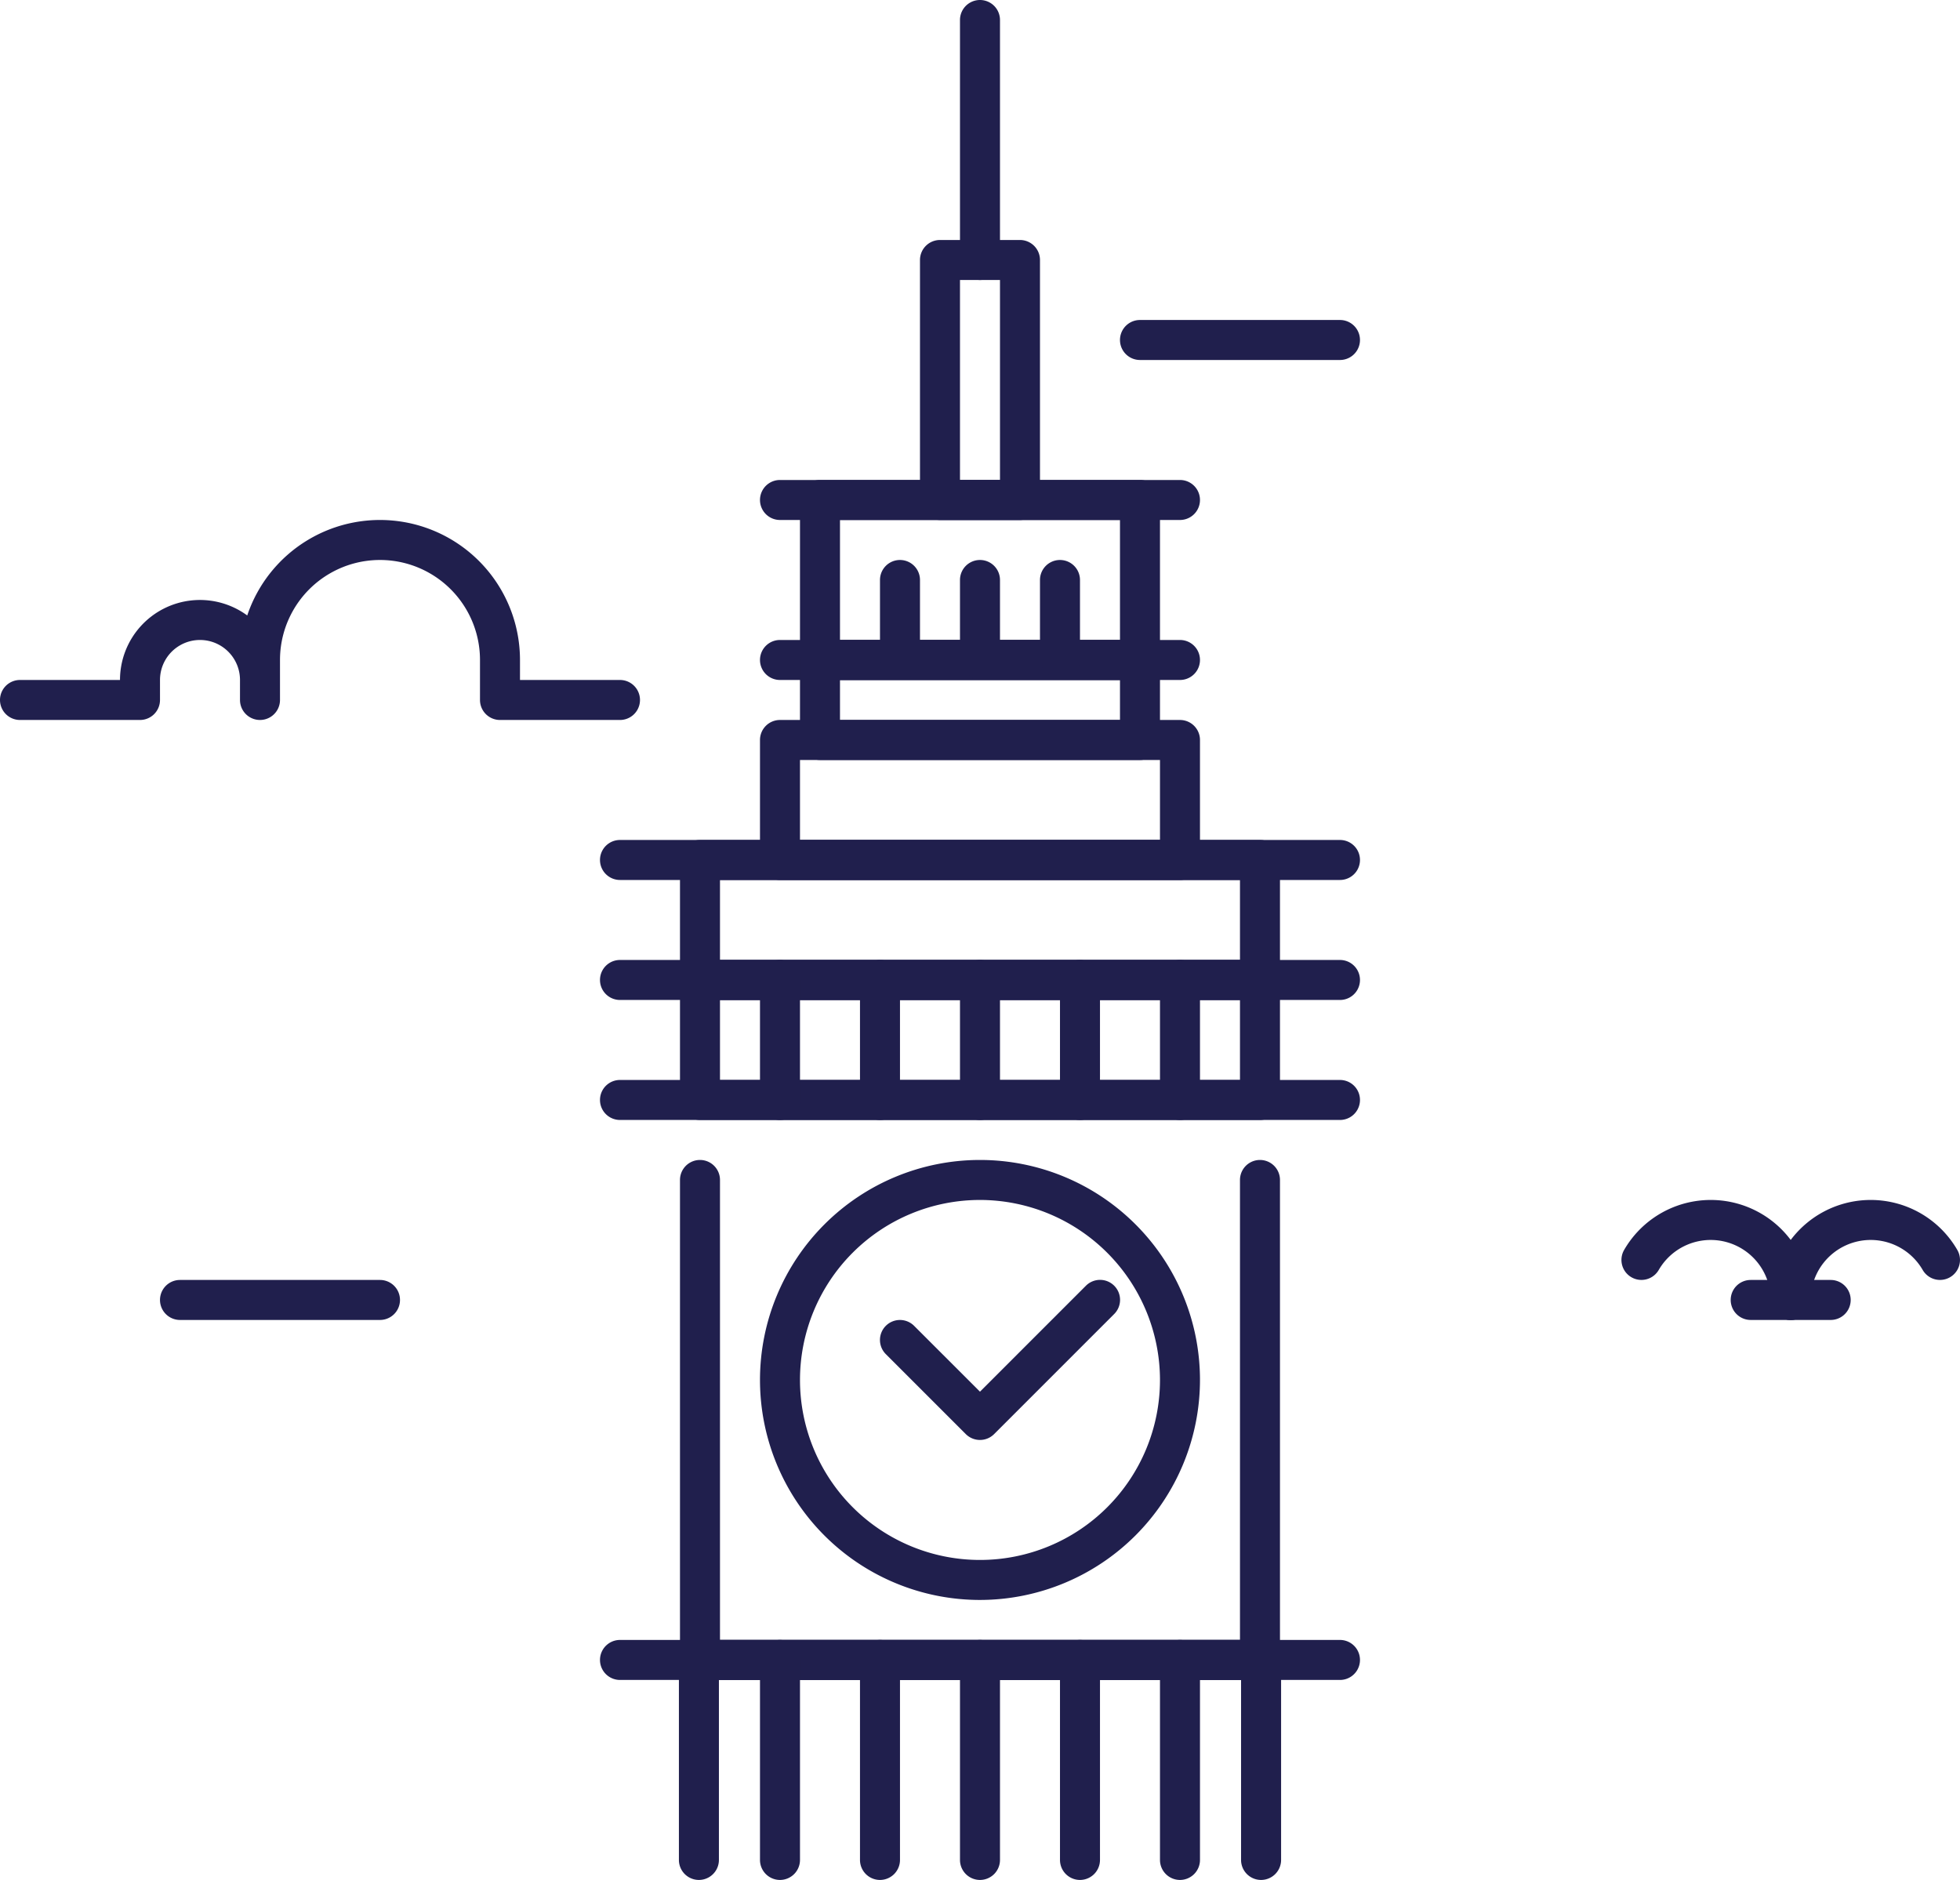 <svg xmlns="http://www.w3.org/2000/svg" width="860.457" height="825.324" viewBox="0 0 860.457 825.324">
  <g id="big_ben" data-name="big ben" transform="translate(-92.178 -92.178)">
    <g id="Сгруппировать_46" data-name="Сгруппировать 46" transform="translate(513.62 92.178)">
      <path id="Контур_34" data-name="Контур 34" d="M40.28,130.421a8.783,8.783,0,0,1-8.78-8.78V16.28a8.78,8.78,0,0,1,17.56,0V121.641A8.783,8.783,0,0,1,40.28,130.421Z" transform="translate(-31.5 -7.5)" fill="#201f4d"/>
    </g>
    <g id="Сгруппировать_47" data-name="Сгруппировать 47" transform="translate(496.06 197.538)">
      <path id="Контур_35" data-name="Контур 35" d="M74.4,136.421H39.28a8.783,8.783,0,0,1-8.78-8.78V22.28a8.783,8.783,0,0,1,8.78-8.78H74.4a8.783,8.783,0,0,1,8.78,8.78V127.641A8.783,8.783,0,0,1,74.4,136.421Zm-26.34-17.56H65.62V31.06H48.06Z" transform="translate(-30.5 -13.5)" fill="#201f4d"/>
    </g>
    <g id="Сгруппировать_48" data-name="Сгруппировать 48" transform="translate(443.38 302.899)">
      <path id="Контур_36" data-name="Контур 36" d="M176.761,107.3H36.28a8.783,8.783,0,0,1-8.78-8.78V28.28a8.783,8.783,0,0,1,8.78-8.78H176.761a8.783,8.783,0,0,1,8.78,8.78V98.52A8.783,8.783,0,0,1,176.761,107.3ZM45.06,89.74H167.981V37.06H45.06Z" transform="translate(-27.5 -19.5)" fill="#201f4d"/>
    </g>
    <g id="Сгруппировать_49" data-name="Сгруппировать 49" transform="translate(425.82 302.899)">
      <path id="Контур_37" data-name="Контур 37" d="M210.881,37.06H35.28a8.78,8.78,0,0,1,0-17.56h175.6a8.78,8.78,0,0,1,0,17.56Z" transform="translate(-26.5 -19.5)" fill="#201f4d"/>
    </g>
    <g id="Сгруппировать_50" data-name="Сгруппировать 50" transform="translate(425.82 373.139)">
      <path id="Контур_38" data-name="Контур 38" d="M210.881,41.06H35.28a8.78,8.78,0,0,1,0-17.56h175.6a8.78,8.78,0,0,1,0,17.56Z" transform="translate(-26.5 -23.5)" fill="#201f4d"/>
    </g>
    <g id="Сгруппировать_51" data-name="Сгруппировать 51" transform="translate(443.38 373.139)">
      <path id="Контур_39" data-name="Контур 39" d="M176.761,76.18H36.28A8.783,8.783,0,0,1,27.5,67.4V32.28a8.783,8.783,0,0,1,8.78-8.78H176.761a8.783,8.783,0,0,1,8.78,8.78V67.4A8.783,8.783,0,0,1,176.761,76.18ZM45.06,58.62H167.981V41.06H45.06Z" transform="translate(-27.5 -23.5)" fill="#201f4d"/>
    </g>
    <g id="Сгруппировать_52" data-name="Сгруппировать 52" transform="translate(425.82 408.259)">
      <path id="Контур_40" data-name="Контур 40" d="M210.881,95.74H35.28a8.783,8.783,0,0,1-8.78-8.78V34.28a8.783,8.783,0,0,1,8.78-8.78h175.6a8.783,8.783,0,0,1,8.78,8.78V86.96A8.783,8.783,0,0,1,210.881,95.74ZM44.06,78.18H202.1V43.06H44.06Z" transform="translate(-26.5 -25.5)" fill="#201f4d"/>
    </g>
    <g id="Сгруппировать_53" data-name="Сгруппировать 53" transform="translate(390.699 460.94)">
      <path id="Контур_41" data-name="Контур 41" d="M279.121,98.74H33.28a8.783,8.783,0,0,1-8.78-8.78V37.28a8.783,8.783,0,0,1,8.78-8.78H279.121a8.783,8.783,0,0,1,8.78,8.78V89.96A8.783,8.783,0,0,1,279.121,98.74ZM42.06,81.18H270.341V46.06H42.06Z" transform="translate(-24.5 -28.5)" fill="#201f4d"/>
    </g>
    <g id="Сгруппировать_54" data-name="Сгруппировать 54" transform="translate(390.699 513.62)">
      <path id="Контур_42" data-name="Контур 42" d="M279.121,101.74H33.28a8.783,8.783,0,0,1-8.78-8.78V40.28a8.783,8.783,0,0,1,8.78-8.78H279.121a8.783,8.783,0,0,1,8.78,8.78V92.96A8.783,8.783,0,0,1,279.121,101.74ZM42.06,84.18H270.341V49.06H42.06Z" transform="translate(-24.5 -31.5)" fill="#201f4d"/>
    </g>
    <g id="Сгруппировать_55" data-name="Сгруппировать 55" transform="translate(390.225 812.142)">
      <path id="Контур_43" data-name="Контур 43" d="M280.043,153.861a8.783,8.783,0,0,1-8.78-8.78V66.06H42.033v79.02a8.78,8.78,0,1,1-17.56,0V57.28a8.783,8.783,0,0,1,8.78-8.78H280.06a8.783,8.783,0,0,1,8.78,8.78v87.8A8.8,8.8,0,0,1,280.043,153.861Z" transform="translate(-24.473 -48.5)" fill="#201f4d"/>
    </g>
    <g id="Сгруппировать_56" data-name="Сгруппировать 56" transform="translate(390.699 601.42)">
      <path id="Контур_44" data-name="Контур 44" d="M279.121,264.781H33.28A8.783,8.783,0,0,1,24.5,256V45.28a8.78,8.78,0,0,1,17.56,0V247.221H270.341V45.28a8.78,8.78,0,1,1,17.56,0V256A8.783,8.783,0,0,1,279.121,264.781Z" transform="translate(-24.5 -36.5)" fill="#201f4d"/>
    </g>
    <g id="Сгруппировать_57" data-name="Сгруппировать 57" transform="translate(355.579 513.62)">
      <path id="Контур_45" data-name="Контур 45" d="M347.362,49.06H31.28a8.78,8.78,0,1,1,0-17.56H347.362a8.78,8.78,0,0,1,0,17.56Z" transform="translate(-22.5 -31.5)" fill="#201f4d"/>
    </g>
    <g id="Сгруппировать_58" data-name="Сгруппировать 58" transform="translate(355.579 460.94)">
      <path id="Контур_46" data-name="Контур 46" d="M347.362,46.06H31.28a8.78,8.78,0,0,1,0-17.56H347.362a8.78,8.78,0,0,1,0,17.56Z" transform="translate(-22.5 -28.5)" fill="#201f4d"/>
    </g>
    <g id="Сгруппировать_59" data-name="Сгруппировать 59" transform="translate(355.579 566.3)">
      <path id="Контур_47" data-name="Контур 47" d="M347.362,52.06H31.28a8.78,8.78,0,0,1,0-17.56H347.362a8.78,8.78,0,0,1,0,17.56Z" transform="translate(-22.5 -34.5)" fill="#201f4d"/>
    </g>
    <g id="Сгруппировать_60" data-name="Сгруппировать 60" transform="translate(355.579 812.142)">
      <path id="Контур_48" data-name="Контур 48" d="M347.362,66.06H31.28a8.78,8.78,0,1,1,0-17.56H347.362a8.78,8.78,0,0,1,0,17.56Z" transform="translate(-22.5 -48.5)" fill="#201f4d"/>
    </g>
    <g id="Сгруппировать_61" data-name="Сгруппировать 61" transform="translate(425.82 601.42)">
      <path id="Контур_49" data-name="Контур 49" d="M123.08,229.661a96.58,96.58,0,1,1,96.58-96.58A96.683,96.683,0,0,1,123.08,229.661Zm0-175.6a79.02,79.02,0,1,0,79.02,79.02A79.117,79.117,0,0,0,123.08,54.06Z" transform="translate(-26.5 -36.5)" fill="#201f4d"/>
    </g>
    <g id="Сгруппировать_65" data-name="Сгруппировать 65" transform="translate(478.5 338.019)">
      <g id="Сгруппировать_62" data-name="Сгруппировать 62">
        <path id="Контур_50" data-name="Контур 50" d="M38.28,73.636a8.783,8.783,0,0,1-8.78-8.78V30.28a8.78,8.78,0,0,1,17.56,0V64.856A8.783,8.783,0,0,1,38.28,73.636Z" transform="translate(-29.5 -21.5)" fill="#201f4d"/>
      </g>
      <g id="Сгруппировать_63" data-name="Сгруппировать 63" transform="translate(35.12)">
        <path id="Контур_51" data-name="Контур 51" d="M40.28,73.636a8.783,8.783,0,0,1-8.78-8.78V30.28a8.78,8.78,0,0,1,17.56,0V64.856A8.783,8.783,0,0,1,40.28,73.636Z" transform="translate(-31.5 -21.5)" fill="#201f4d"/>
      </g>
      <g id="Сгруппировать_64" data-name="Сгруппировать 64" transform="translate(70.24)">
        <path id="Контур_52" data-name="Контур 52" d="M42.28,73.636a8.783,8.783,0,0,1-8.78-8.78V30.28a8.78,8.78,0,0,1,17.56,0V64.856A8.783,8.783,0,0,1,42.28,73.636Z" transform="translate(-33.5 -21.5)" fill="#201f4d"/>
      </g>
    </g>
    <g id="Сгруппировать_71" data-name="Сгруппировать 71" transform="translate(425.82 513.62)">
      <g id="Сгруппировать_66" data-name="Сгруппировать 66">
        <path id="Контур_53" data-name="Контур 53" d="M35.28,101.74a8.783,8.783,0,0,1-8.78-8.78V40.28a8.78,8.78,0,0,1,17.56,0V92.96A8.783,8.783,0,0,1,35.28,101.74Z" transform="translate(-26.5 -31.5)" fill="#201f4d"/>
      </g>
      <g id="Сгруппировать_67" data-name="Сгруппировать 67" transform="translate(43.9)">
        <path id="Контур_54" data-name="Контур 54" d="M37.78,101.74A8.783,8.783,0,0,1,29,92.96V40.28a8.78,8.78,0,0,1,17.56,0V92.96A8.783,8.783,0,0,1,37.78,101.74Z" transform="translate(-29 -31.5)" fill="#201f4d"/>
      </g>
      <g id="Сгруппировать_68" data-name="Сгруппировать 68" transform="translate(87.8)">
        <path id="Контур_55" data-name="Контур 55" d="M40.28,101.74a8.783,8.783,0,0,1-8.78-8.78V40.28a8.78,8.78,0,0,1,17.56,0V92.96A8.783,8.783,0,0,1,40.28,101.74Z" transform="translate(-31.5 -31.5)" fill="#201f4d"/>
      </g>
      <g id="Сгруппировать_69" data-name="Сгруппировать 69" transform="translate(131.701)">
        <path id="Контур_56" data-name="Контур 56" d="M42.78,101.74A8.783,8.783,0,0,1,34,92.96V40.28a8.78,8.78,0,0,1,17.56,0V92.96A8.783,8.783,0,0,1,42.78,101.74Z" transform="translate(-34 -31.5)" fill="#201f4d"/>
      </g>
      <g id="Сгруппировать_70" data-name="Сгруппировать 70" transform="translate(175.601)">
        <path id="Контур_57" data-name="Контур 57" d="M45.28,101.74a8.783,8.783,0,0,1-8.78-8.78V40.28a8.78,8.78,0,0,1,17.56,0V92.96A8.783,8.783,0,0,1,45.28,101.74Z" transform="translate(-36.5 -31.5)" fill="#201f4d"/>
      </g>
    </g>
    <g id="Сгруппировать_77" data-name="Сгруппировать 77" transform="translate(425.82 812.142)">
      <g id="Сгруппировать_72" data-name="Сгруппировать 72">
        <path id="Контур_58" data-name="Контур 58" d="M35.28,153.861a8.783,8.783,0,0,1-8.78-8.78V57.28a8.78,8.78,0,0,1,17.56,0v87.8A8.783,8.783,0,0,1,35.28,153.861Z" transform="translate(-26.5 -48.5)" fill="#201f4d"/>
      </g>
      <g id="Сгруппировать_73" data-name="Сгруппировать 73" transform="translate(43.9)">
        <path id="Контур_59" data-name="Контур 59" d="M37.78,153.861A8.783,8.783,0,0,1,29,145.08V57.28a8.78,8.78,0,0,1,17.56,0v87.8A8.783,8.783,0,0,1,37.78,153.861Z" transform="translate(-29 -48.5)" fill="#201f4d"/>
      </g>
      <g id="Сгруппировать_74" data-name="Сгруппировать 74" transform="translate(87.8)">
        <path id="Контур_60" data-name="Контур 60" d="M40.28,153.861a8.783,8.783,0,0,1-8.78-8.78V57.28a8.78,8.78,0,0,1,17.56,0v87.8A8.783,8.783,0,0,1,40.28,153.861Z" transform="translate(-31.5 -48.5)" fill="#201f4d"/>
      </g>
      <g id="Сгруппировать_75" data-name="Сгруппировать 75" transform="translate(131.701)">
        <path id="Контур_61" data-name="Контур 61" d="M42.78,153.861A8.783,8.783,0,0,1,34,145.08V57.28a8.78,8.78,0,0,1,17.56,0v87.8A8.783,8.783,0,0,1,42.78,153.861Z" transform="translate(-34 -48.5)" fill="#201f4d"/>
      </g>
      <g id="Сгруппировать_76" data-name="Сгруппировать 76" transform="translate(175.601)">
        <path id="Контур_62" data-name="Контур 62" d="M45.28,153.861a8.783,8.783,0,0,1-8.78-8.78V57.28a8.78,8.78,0,0,1,17.56,0v87.8A8.783,8.783,0,0,1,45.28,153.861Z" transform="translate(-36.5 -48.5)" fill="#201f4d"/>
      </g>
    </g>
    <g id="Сгруппировать_78" data-name="Сгруппировать 78" transform="translate(583.86 232.659)">
      <path id="Контур_63" data-name="Контур 63" d="M132.08,33.06H44.28a8.78,8.78,0,1,1,0-17.56h87.8a8.78,8.78,0,0,1,0,17.56Z" transform="translate(-35.5 -15.5)" fill="#201f4d"/>
    </g>
    <g id="Сгруппировать_79" data-name="Сгруппировать 79" transform="translate(162.418 654.101)">
      <path id="Контур_64" data-name="Контур 64" d="M108.08,57.06H20.28a8.78,8.78,0,1,1,0-17.56h87.8a8.78,8.78,0,1,1,0,17.56Z" transform="translate(-11.5 -39.5)" fill="#201f4d"/>
    </g>
    <g id="Сгруппировать_81" data-name="Сгруппировать 81" transform="translate(478.495 654.114)">
      <g id="Сгруппировать_80" data-name="Сгруппировать 80">
        <path id="Контур_65" data-name="Контур 65" d="M73.4,109.728a8.819,8.819,0,0,1-6.216-2.564l-35.12-35.12A8.779,8.779,0,0,1,44.483,59.629L73.4,88.533l46.464-46.464a8.779,8.779,0,1,1,12.415,12.415L79.6,107.164A8.749,8.749,0,0,1,73.4,109.728Z" transform="translate(-29.5 -39.501)" fill="#201f4d"/>
      </g>
    </g>
    <g id="Сгруппировать_82" data-name="Сгруппировать 82" transform="translate(92.178 320.459)">
      <path id="Контур_66" data-name="Контур 66" d="M279.681,108.3H227a8.783,8.783,0,0,1-8.78-8.78V81.96a43.9,43.9,0,1,0-87.8,0V99.52a8.78,8.78,0,0,1-17.56,0V90.74a17.56,17.56,0,1,0-35.12,0v8.78a8.783,8.783,0,0,1-8.78,8.78H16.28a8.78,8.78,0,1,1,0-17.56h43.9a35.1,35.1,0,0,1,55.859-28.324A61.467,61.467,0,0,1,235.781,81.96v8.78h43.9a8.78,8.78,0,1,1,0,17.56Z" transform="translate(-7.5 -20.5)" fill="#201f4d"/>
    </g>
    <g id="Сгруппировать_83" data-name="Сгруппировать 83" transform="translate(803.999 618.981)">
      <path id="Контур_67" data-name="Контур 67" d="M122.345,90.18a8.783,8.783,0,0,1-8.78-8.78A26.34,26.34,0,0,0,64.415,68.23a8.777,8.777,0,1,1-15.189-8.8A43.906,43.906,0,0,1,131.143,81.4,8.81,8.81,0,0,1,122.345,90.18Z" transform="translate(-48.036 -37.5)" fill="#201f4d"/>
    </g>
    <g id="Сгруппировать_84" data-name="Сгруппировать 84" transform="translate(869.528 618.981)">
      <path id="Контур_68" data-name="Контур 68" d="M60.548,90.18a8.783,8.783,0,0,1-8.78-8.78,43.906,43.906,0,0,1,81.918-21.968,8.777,8.777,0,0,1-15.189,8.8A26.351,26.351,0,0,0,69.328,81.4,8.783,8.783,0,0,1,60.548,90.18Z" transform="translate(-51.768 -37.5)" fill="#201f4d"/>
    </g>
    <g id="Сгруппировать_85" data-name="Сгруппировать 85" transform="translate(851.968 654.101)">
      <path id="Контур_69" data-name="Контур 69" d="M94.668,57.06H59.548a8.78,8.78,0,1,1,0-17.56h35.12a8.78,8.78,0,0,1,0,17.56Z" transform="translate(-50.768 -39.5)" fill="#201f4d"/>
    </g>
  </g>
</svg>
